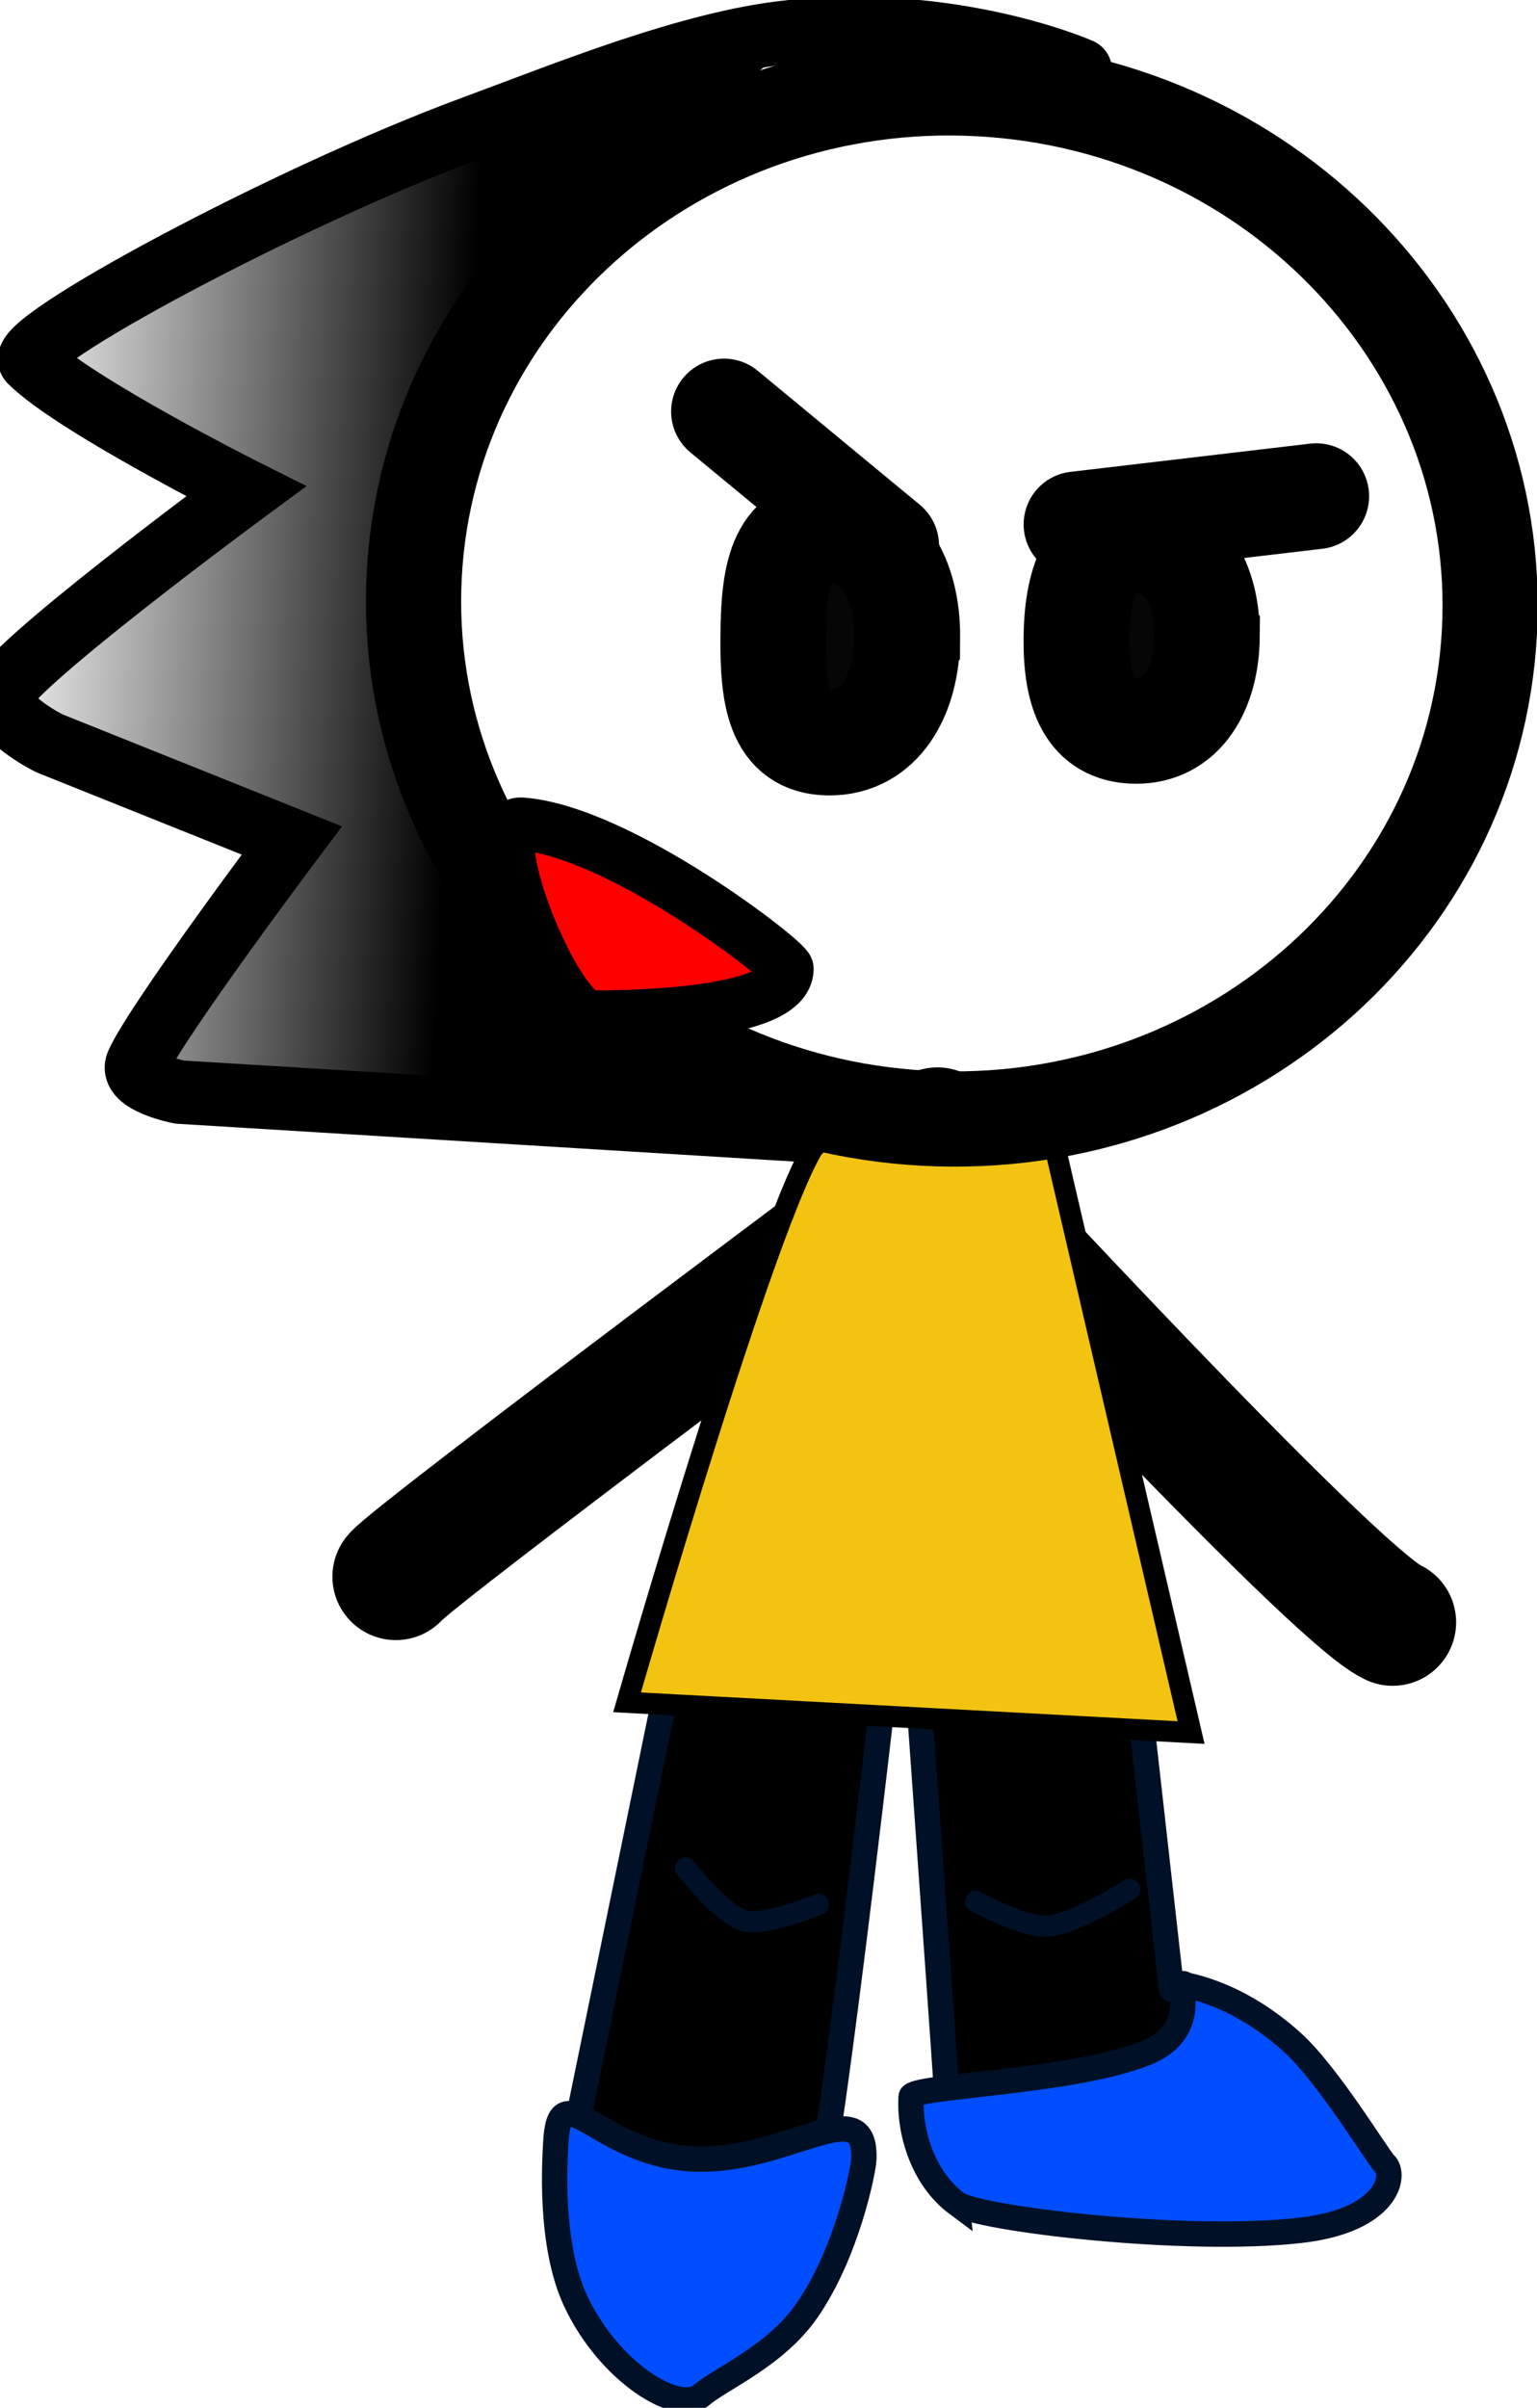 <svg version="1.1" xmlns="http://www.w3.org/2000/svg" xmlns:xlink="http://www.w3.org/1999/xlink" width="72.668" height="113.761" viewBox="0,0,72.668,113.761"><defs><linearGradient x1="212.76" y1="167.331" x2="190.355" y2="166.138" gradientUnits="userSpaceOnUse" id="color-1"><stop offset="0" stop-color="#000000"/><stop offset="1" stop-color="#000000" stop-opacity="0"/></linearGradient></defs><g transform="translate(-191.256,-136.105)"><g data-paper-data="{&quot;isPaintingLayer&quot;:true}" stroke-miterlimit="10" stroke-dasharray="" stroke-dashoffset="0" style="mix-blend-mode: normal"><path d="M234.588,205.401l0.986,-15.866" fill="none" fill-rule="nonzero" stroke="#000000" stroke-width="6" stroke-linecap="round" stroke-linejoin="miter"/><path d="M209.972,210.594c0.763,-0.977 25.549,-19.456 25.549,-19.456c0,0 18.687,20.274 21.579,21.615" fill="none" fill-rule="nonzero" stroke="#000000" stroke-width="6" stroke-linecap="round" stroke-linejoin="miter"/><path d="M243.719,204.103l2.923,25.988c0,0 7.063,0.413 6.895,7.513c-0.01,0.405 -0.11,2.392 -3.027,2.974c-2.795,0.557 -8.365,-0.275 -10.401,-0.591c-0.945,-0.147 -2.385,-0.788 -3.306,-1.885c-0.927,-1.105 -0.827,-2.711 -0.826,-3.614c0,-0.368 -2.079,-29.307 -2.079,-29.307" fill="#000000" fill-rule="evenodd" stroke="#001026" stroke-width="1.2" stroke-linecap="round" stroke-linejoin="round"/><path d="M233.758,209.711c0,0 -3.384,30.232 -4.001,30.331c-1.772,0.286 -11.482,-2.278 -11.482,-2.278l6.242,-30.395" data-paper-data="{&quot;index&quot;:null}" fill="#000000" fill-rule="evenodd" stroke="#001026" stroke-width="1.2" stroke-linecap="round" stroke-linejoin="round"/><path d="M232.094,238.158c-0.025,0.491 -0.783,4.371 -2.691,7.118c-1.488,2.143 -4.066,3.205 -4.983,3.989c-1.098,0.939 -4.379,-1.082 -5.953,-4.457c-1.257,-2.697 -0.972,-6.711 -0.935,-7.447c0.171,-3.401 1.928,0.465 6.391,0.74c4.463,0.275 8.342,-3.344 8.171,0.057z" fill="#004eff" fill-rule="nonzero" stroke="#001026" stroke-width="1.2" stroke-linecap="butt" stroke-linejoin="miter"/><path d="M220.902,216.534c0,0 7.234,-25.131 9.192,-26.704c0.575,-0.462 10.922,-0.039 10.922,-0.039l6.552,28.171z" fill="#f2c311" fill-rule="nonzero" stroke="#000000" stroke-width="1" stroke-linecap="butt" stroke-linejoin="miter"/><path d="M236.494,240.216c-1.606,-1.193 -2.26,-3.398 -2.16,-5.055c0.031,-0.507 7.686,-0.668 11.119,-2.068c2.713,-1.106 1.286,-3.628 1.822,-3.228c0.111,0.083 2.413,0.339 5.06,2.715c1.718,1.542 4.077,5.466 4.389,5.757c0.551,0.512 0.177,2.665 -3.975,3.142c-5.472,0.629 -15.294,-0.55 -16.255,-1.264z" fill="#004eff" fill-rule="nonzero" stroke="#001026" stroke-width="1.2" stroke-linecap="butt" stroke-linejoin="miter"/><path d="M229.956,226.082c0,0 -2.498,1.046 -3.509,0.77c-1.08,-0.294 -2.777,-2.485 -2.777,-2.485" fill="none" fill-rule="nonzero" stroke="#001026" stroke-width="1" stroke-linecap="round" stroke-linejoin="miter"/><path d="M244.67,225.367c0,0 -2.587,1.643 -3.855,1.742c-1.149,0.09 -3.431,-1.171 -3.431,-1.171" fill="none" fill-rule="nonzero" stroke="#001026" stroke-width="1" stroke-linecap="round" stroke-linejoin="miter"/><g fill-rule="nonzero" stroke-linejoin="miter"><path d="M261.674,165.969c-0.715,13.432 -12.674,23.715 -26.711,22.967c-14.037,-0.747 -24.837,-12.242 -24.121,-25.674c0.715,-13.432 12.674,-23.715 26.711,-22.967c14.037,0.747 24.837,12.242 24.121,25.674z" fill="none" stroke="#000000" stroke-width="4.5" stroke-linecap="butt"/><path d="M229.132,189.501l-29.394,-1.799c0,0 -2.383,-0.467 -1.989,-1.349c0.904,-2.022 7.303,-10.539 7.303,-10.539l-11.458,-4.589c0,0 -2.078,-1.016 -2.339,-2.13c-0.242,-1.037 11.633,-9.779 11.633,-9.779c0,0 -8.063,-4.044 -10.194,-6.141c-0.837,-0.824 12.107,-7.796 20.961,-11.058c4.333,-1.596 10.254,-4.033 14.977,-4.512c7.831,-0.796 13.698,1.812 13.698,1.812" fill="none" stroke="#000000" stroke-width="3" stroke-linecap="round"/><path d="M197.872,187.602c0,0 -0.455,-1.43 0.876,-3.295c1.667,-2.336 7.172,-5.298 5.646,-7.744c-1.977,-3.169 -14.593,-3.382 -12.838,-7.141c1.441,-3.087 10.989,-8.05 11.099,-10.118c0.11,-2.064 -4.518,-1.051 -6.988,-3.938c-3.512,-4.105 -1.716,-4.015 -1.716,-4.015c0,0 12.101,-6.839 17.919,-8.979c5.459,-2.008 15.979,-3.492 15.979,-3.492c0,0 -15.645,12.933 -18.201,20.857c-2.834,8.784 13.712,28.287 13.712,28.287z" data-paper-data="{&quot;index&quot;:null}" fill="url(#color-1)" stroke="none" stroke-width="0" stroke-linecap="butt"/><path d="M234.15,166.215c-0.022,2.761 -1.313,4.99 -3.706,4.971c-2.393,-0.019 -2.649,-2.26 -2.627,-5.021c0.022,-2.761 0.313,-4.998 2.706,-4.979c2.393,0.019 3.649,2.268 3.627,5.029z" fill="#070606" stroke="#000000" stroke-width="5" stroke-linecap="butt"/><path d="M248.317,166.161c-0.02,2.485 -1.16,4.491 -3.369,4.473c-2.209,-0.018 -2.819,-1.871 -2.799,-4.356c0.02,-2.485 0.661,-4.662 2.87,-4.644c2.209,0.018 3.317,2.041 3.297,4.526z" fill="#070606" stroke="#000000" stroke-width="5" stroke-linecap="butt"/></g><path d="M225.486,155.549l7.667,6.333" fill="none" fill-rule="nonzero" stroke="#000000" stroke-width="5" stroke-linecap="round" stroke-linejoin="miter"/><path d="M242.153,160.882l11.333,-1.333" fill="none" fill-rule="nonzero" stroke="#000000" stroke-width="5" stroke-linecap="round" stroke-linejoin="miter"/><path d="M219.22,184.149c-1.691,0 -5.439,-9.279 -3.293,-9.115c4.664,0.356 12.554,6.489 12.549,6.848c-0.03,2.217 -7.665,2.267 -9.256,2.267z" fill="#ff0000" fill-rule="nonzero" stroke="#000000" stroke-width="2.5" stroke-linecap="butt" stroke-linejoin="miter"/></g></g></svg>
